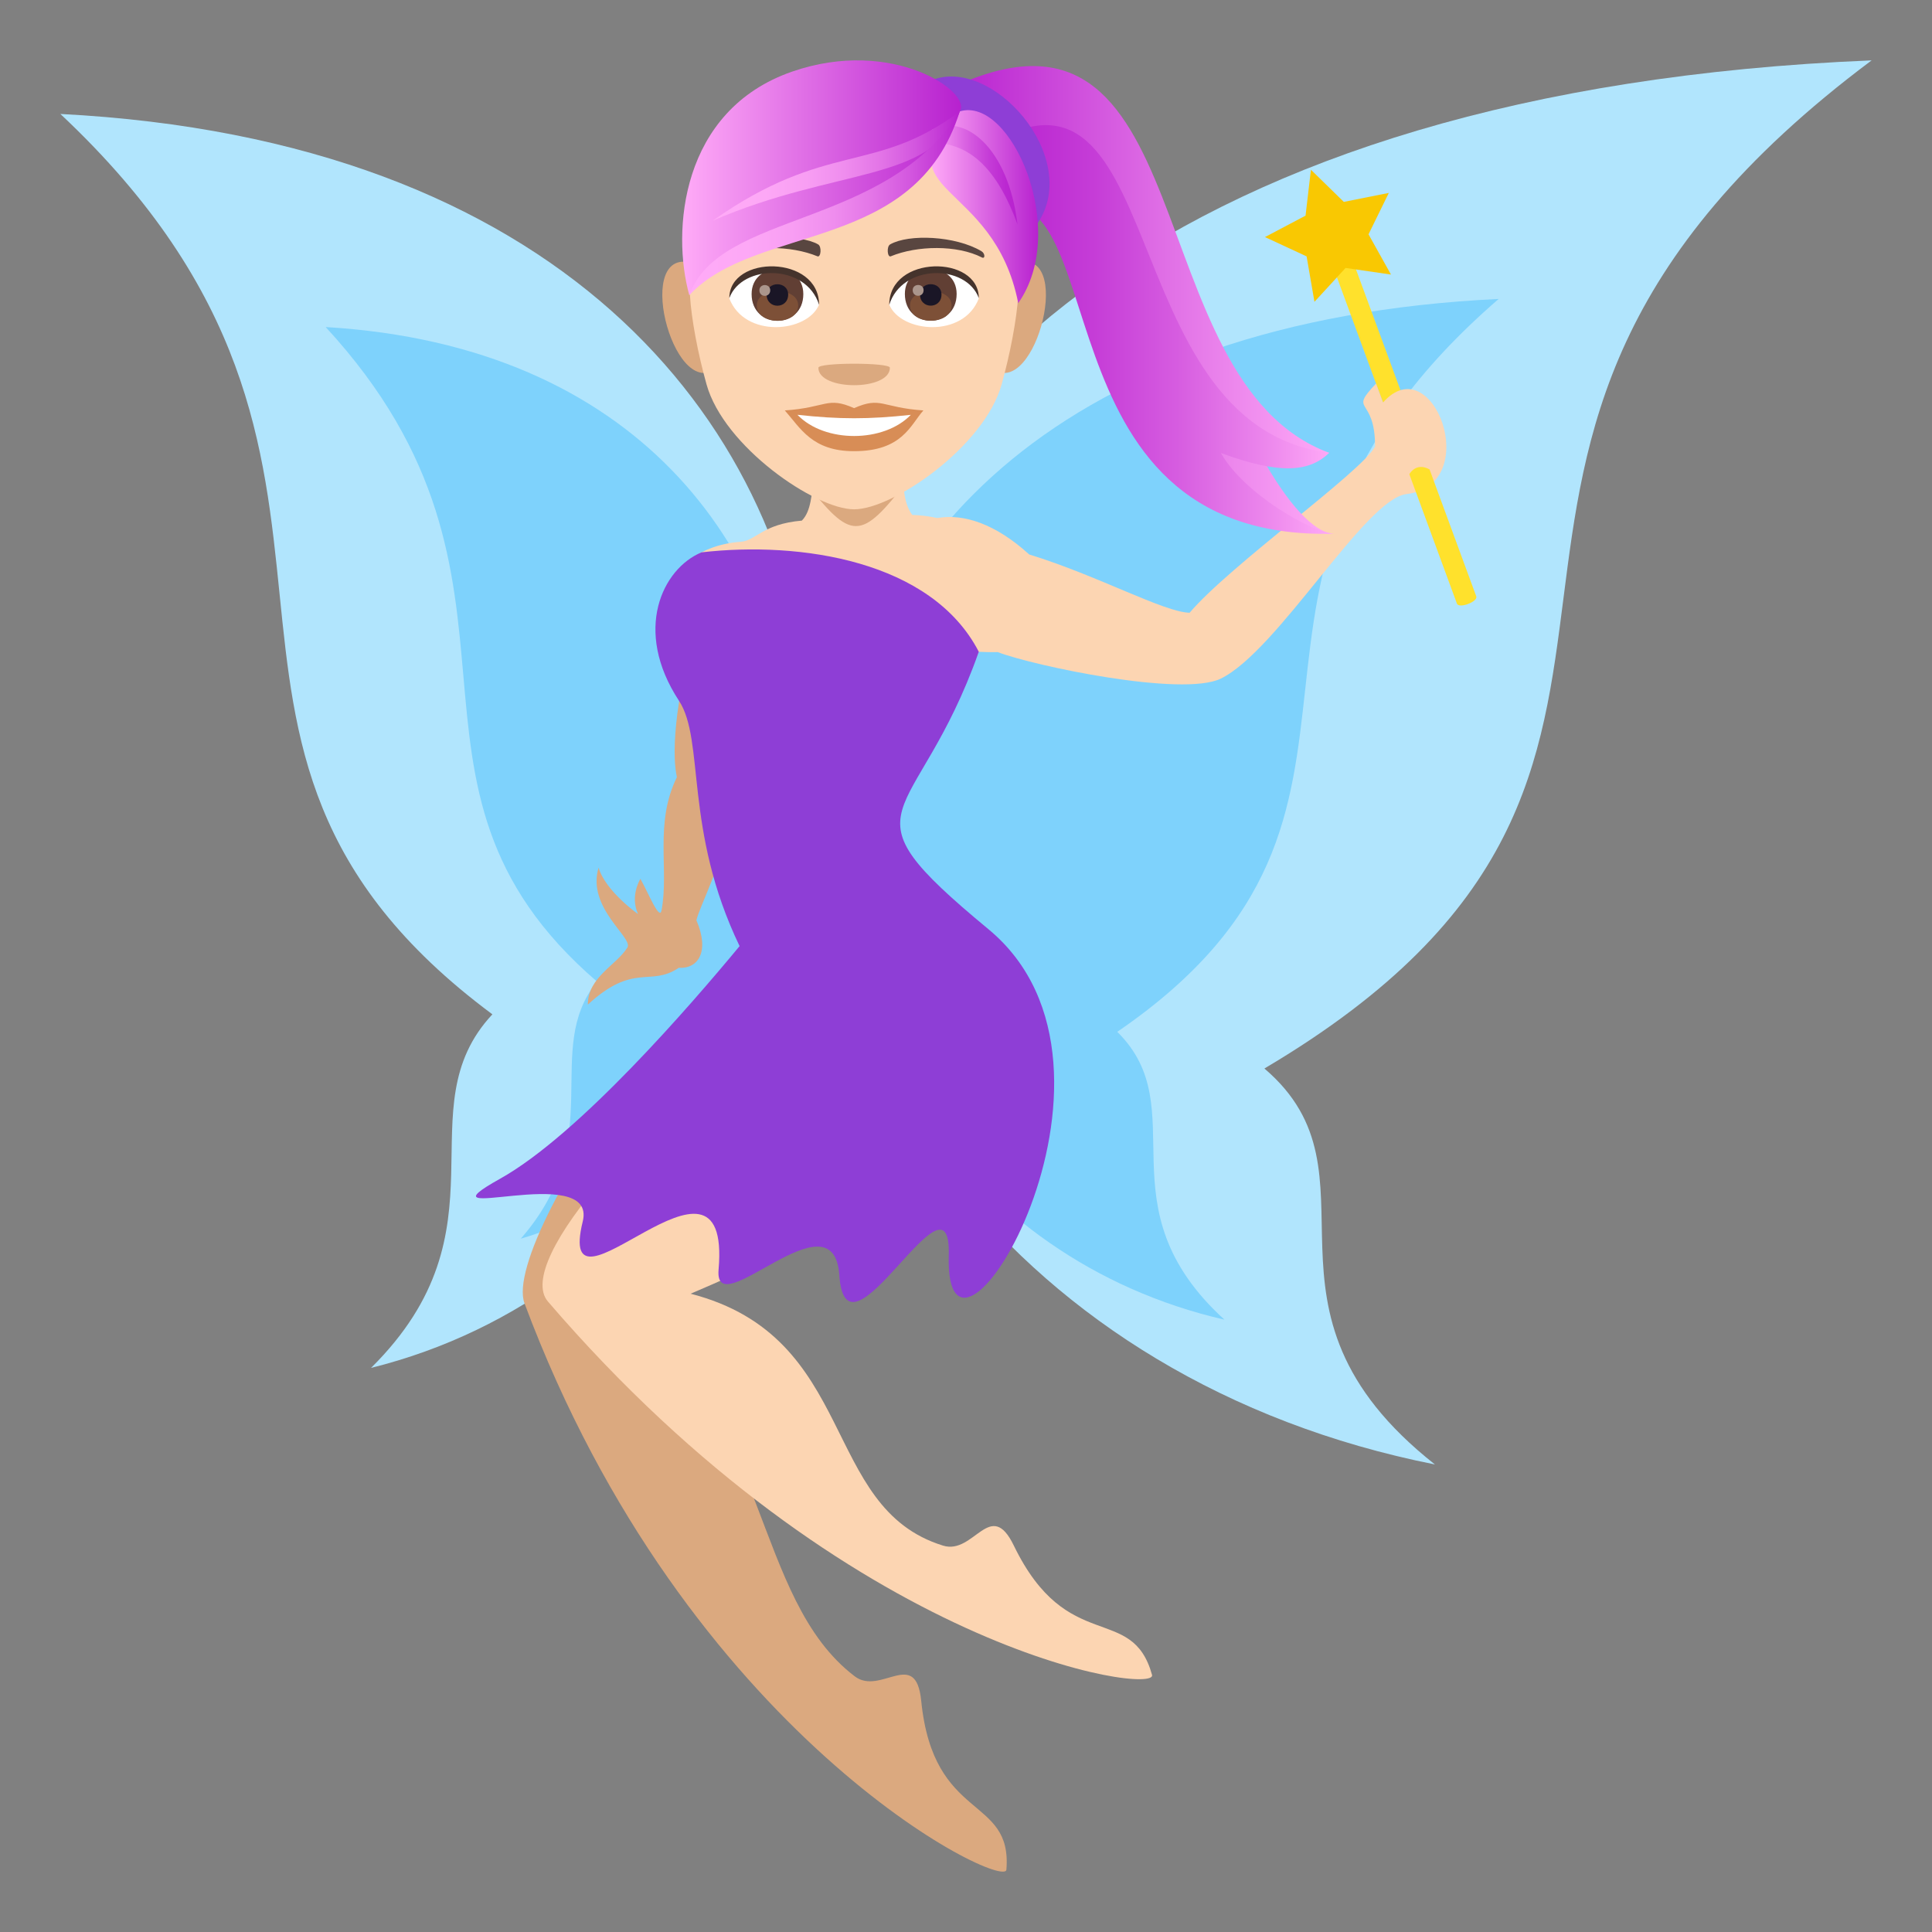 <?xml version="1.0" encoding="utf-8"?>
<!-- Generator: Adobe Illustrator 15.0.0, SVG Export Plug-In . SVG Version: 6.00 Build 0)  -->
<!DOCTYPE svg PUBLIC "-//W3C//DTD SVG 1.1//EN" "http://www.w3.org/Graphics/SVG/1.1/DTD/svg11.dtd">
<svg version="1.1" id="Layer_1" xmlns:x="http://ns.adobe.com/Extensibility/1.0/" xmlns:i="http://ns.adobe.com/AdobeIllustrator/10.0/" xmlns:graph="http://ns.adobe.com/Graphs/1.0/"
	 xmlns="http://www.w3.org/2000/svg" xmlns:xlink="http://www.w3.org/1999/xlink" xmlns:a="http://ns.adobe.com/AdobeSVGViewerExtensions/3.0/"
	 x="0px" y="0px" width="64px" height="64px" viewBox="0 0 64 64" enable-background="new 0 0 64 64" xml:space="preserve">
<rect x="0" y="0" width="64" height="64" fill="#808080" stroke="none"/>
<path fill="#B1E5FD" d="M62,2C15.773,3.899,19.887,43.024,47.533,48.512c-6.553-5.17-1.512-9.592-5.648-13.116
	C59.023,25.256,44.463,15.108,62,2z"/>
<path fill="#7ED2FC" d="M49.646,9.903c-29.037,1.382-26.453,29.821-9.086,33.812c-4.117-3.757-0.951-6.972-3.549-9.534
	C47.777,26.809,38.631,19.432,49.646,9.903z"/>
<path fill="#B1E5FD" d="M2,3.775c32.889,1.697,29.963,36.638,10.291,41.539c4.664-4.615,1.076-8.566,4.02-11.713
	C4.117,24.546,14.477,15.481,2,3.775z"/>
<path fill="#7ED2FC" d="M10.789,10.834c20.658,1.232,18.82,26.634,6.463,30.198c2.932-3.357,0.678-6.228,2.525-8.516
	C12.119,25.933,18.627,19.346,10.789,10.834z"/>
<path fill="#FFE12C" d="M46.541,13.329L44.74,8.438c-0.211,0.098-0.412,0.21-0.6,0.346l1.73,4.703
	C46.094,13.435,46.316,13.381,46.541,13.329z"/>
<path fill="#DBA97F" d="M33.338,61.937c0.203-2.481-2.42-1.556-2.822-5.599c-0.18-1.774-1.348-0.156-2.201-0.807
	c-3.398-2.584-2.805-8.665-7.543-11.938c11.654-10.855,9.799-13.228,8.529-13.625c-4.355-1.366-12.762,10.972-11.926,13.208
	C22.742,57.536,33.279,62.643,33.338,61.937z"/>
<path fill="#DBA97F" d="M23.107,20.55c-0.832,2.924-0.832,4.537-0.684,5.194c-0.754,1.536-0.254,3.051-0.508,4.41
	c-0.066,0.361-0.428-0.557-0.701-1.041c0,0-0.354,0.561-0.078,1.166c0,0-1.08-0.757-1.307-1.538
	c-0.402,1.334,1.154,2.318,0.955,2.646c-0.361,0.585-1.313,0.982-1.311,1.891c1.533-1.409,2.061-0.577,3.012-1.218
	c0.631,0.038,1.037-0.519,0.584-1.576C23.307,29.49,25.926,25.366,23.107,20.55z"/>
<path fill="#FCD5B2" d="M31.443,17.258c-0.416-0.102-0.658-0.176-1.225-0.201c-0.703-0.959,0.418-2.626-2.244-2.385
	c-1.42,0.248-0.777,1.937-1.412,2.574c-1.314,0.115-1.512,0.662-2.027,0.702c-2.65,0.187-3.73,2.987-1.357,4.591
	c-0.561,1.517,0.43,2.8,0.426,4.342c-0.01,2.853,1.584,4.396,2.943,6.474c-4.996,3.316-9.543,8.424-8.396,9.76
	c9.986,11.63,20.201,13.052,20.012,12.369c-0.664-2.4-2.805-0.628-4.578-4.283c-0.777-1.604-1.316,0.316-2.344,0
	c-4.08-1.256-2.789-6.905-8.363-8.345c15.959-6.801,11.357-10.756,8.955-12.305c-4.688-3.021-1.316-4.322,0.557-8.875
	C33.061,20.043,33.834,17.844,31.443,17.258z"/>
<path fill="#FCD5B2" d="M45.814,13.334l-0.23-0.629c-0.932,0.986-0.031,0.396-0.033,2.085c-0.414,0.816-4.816,3.942-6.143,5.508
	c-0.854-0.018-3.045-1.235-5.314-1.93c-4.531-4.131-7.479,3.38-1.043,3.234c1.188,0.455,6.117,1.497,7.389,0.878
	c1.889-0.92,4.781-5.947,6.146-6.112C49.172,16.056,47.459,11.467,45.814,13.334z"/>
<path fill="#FFE12C" d="M46.686,15.709l1.576,4.286c0.068,0.178,0.705-0.063,0.641-0.241l-1.547-4.204
	C46.9,15.299,46.686,15.709,46.686,15.709z"/>
<polygon fill="#F9C802" points="43.543,9.998 43.283,8.493 41.904,7.853 43.248,7.143 43.426,5.623 44.516,6.688 46.006,6.391 
	45.334,7.762 46.078,9.095 44.574,8.876 "/>
<path fill="#DBA97F" d="M26.652,15.929c1.549,2,1.861,1.997,3.404-0.005L26.652,15.929z"/>
<path fill="#8E3ED6" d="M23.238,18.297c3.273-0.375,7.623,0.271,9.186,3.294c-2.09,5.911-4.777,4.973,0.318,9.189
	c5.639,4.664-1.469,16.184-1.313,10.809c0.094-3.219-3.402,3.944-3.625,0.656c-0.189-2.813-4.164,1.71-4-0.188
	c0.438-5.031-5.438,2.229-4.5-1.594c0.5-2.032-5.682,0.227-2.738-1.416c2.613-1.459,6.332-5.771,7.934-7.706
	c-1.852-3.847-1.145-6.813-2.008-8.128C20.961,20.881,21.939,18.839,23.238,18.297z"/>
<linearGradient id="SVGID_1_" gradientUnits="userSpaceOnUse" x1="31.369" y1="9.934" x2="44.188" y2="9.934">
	<stop  offset="0" style="stop-color:#B721CF"/>
	<stop  offset="1" style="stop-color:#FFABF7"/>
	<a:midPointStop  offset="0" style="stop-color:#B721CF"/>
	<a:midPointStop  offset="0.5" style="stop-color:#B721CF"/>
	<a:midPointStop  offset="1" style="stop-color:#FFABF7"/>
</linearGradient>
<path fill="url(#SVGID_1_)" d="M44.188,17.68c-0.688-0.026-1.559-1.067-2.338-2.444c0.668,0.123,1.391,0.079,2.18-0.235
	c-6.48-2.413-4.068-16.224-12.66-12.022L32.617,6.9C37.625,3.963,36.494,17.58,44.188,17.68z"/>
<linearGradient id="SVGID_2_" gradientUnits="userSpaceOnUse" x1="32.283" y1="10.914" x2="44.188" y2="10.914">
	<stop  offset="0" style="stop-color:#B721CF"/>
	<stop  offset="0.133" style="stop-color:#BB28D1"/>
	<stop  offset="0.328" style="stop-color:#C53CD7"/>
	<stop  offset="0.562" style="stop-color:#D65CE0"/>
	<stop  offset="0.823" style="stop-color:#ED89ED"/>
	<stop  offset="1" style="stop-color:#FFABF7"/>
	<a:midPointStop  offset="0" style="stop-color:#B721CF"/>
	<a:midPointStop  offset="0.624" style="stop-color:#B721CF"/>
	<a:midPointStop  offset="1" style="stop-color:#FFABF7"/>
</linearGradient>
<path fill="url(#SVGID_2_)" d="M44.188,17.68c-0.688-0.026-2.967-1.296-3.744-2.674c1.891,0.697,2.912,0.658,3.586-0.006
	c-7.361-0.935-5.16-14.526-11.746-9.896L32.617,6.9C37.105,5.284,34.021,17.946,44.188,17.68z"/>
<path fill="#8E3ED6" d="M30.834,2.669c-1.4,0.593,2.156,6.794,3.543,4.72C35.844,5.201,32.842,1.817,30.834,2.669z"/>
<path fill="#DBA97F" d="M32.748,12.106c1.436,1.428,2.867-3.756,1.033-3.422C32.924,8.841,32.08,11.442,32.748,12.106z"/>
<path fill="#DBA97F" d="M23.84,12.106c0.668-0.664-0.174-3.266-1.033-3.422C20.971,8.351,22.404,13.534,23.84,12.106z"/>
<path fill="#FCD5B2" d="M28.293,2.669c-3.824,0-5.668,3.107-5.438,7.105c0.047,0.804,0.271,1.963,0.549,2.956
	c0.572,2.063,3.602,4.142,4.889,4.142c1.291,0,4.314-2.078,4.889-4.142c0.277-0.993,0.5-2.152,0.549-2.956
	C33.961,5.776,32.121,2.669,28.293,2.669z"/>
<path fill="#594640" d="M32.51,8.32c-0.863-0.512-2.41-0.575-3.021-0.225c-0.129,0.07-0.092,0.441,0.018,0.396
	c0.873-0.362,2.203-0.383,3.021,0.038C32.637,8.585,32.639,8.396,32.51,8.32z"/>
<path fill="#594640" d="M24.08,8.32c0.859-0.512,2.406-0.575,3.02-0.225c0.127,0.07,0.094,0.441-0.02,0.396
	c-0.873-0.362-2.201-0.383-3.018,0.038C23.949,8.585,23.945,8.396,24.08,8.32z"/>
<path fill="#DBA97F" d="M29.479,12.182c0,0.771-2.369,0.771-2.369,0C27.109,12.004,29.479,12.004,29.479,12.182z"/>
<path fill="#FFFFFF" d="M32.424,9.885c-0.508,1.332-2.588,1.137-2.967,0.204C29.742,8.586,32.143,8.458,32.424,9.885z"/>
<path fill="#613F34" d="M29.975,9.737c0,1.183,1.715,1.183,1.715,0C31.689,8.639,29.975,8.639,29.975,9.737z"/>
<path fill="#7D5037" d="M30.146,10.115c0,0.679,1.375,0.679,1.375,0C31.521,9.487,30.146,9.487,30.146,10.115z"/>
<path fill="#1A1626" d="M30.477,9.758c0,0.49,0.711,0.49,0.711,0C31.188,9.3,30.477,9.3,30.477,9.758z"/>
<path fill="#AB968C" d="M30.234,9.612c0,0.248,0.361,0.248,0.361,0C30.596,9.383,30.234,9.383,30.234,9.612z"/>
<path fill="#45332C" d="M32.424,9.873c0-1.436-2.967-1.436-2.967,0.227C29.879,8.735,32,8.735,32.424,9.873z"/>
<path fill="#FFFFFF" d="M24.16,9.885c0.514,1.332,2.592,1.137,2.973,0.204C26.844,8.586,24.443,8.458,24.16,9.885z"/>
<path fill="#613F34" d="M24.898,9.741c0,1.181,1.713,1.181,1.713,0C26.611,8.642,24.898,8.642,24.898,9.741z"/>
<path fill="#7D5037" d="M25.07,10.118c0,0.678,1.371,0.678,1.371,0C26.441,9.489,25.07,9.489,25.07,10.118z"/>
<path fill="#1A1626" d="M25.396,9.759c0,0.491,0.713,0.491,0.713,0C26.109,9.302,25.396,9.302,25.396,9.759z"/>
<path fill="#AB968C" d="M25.156,9.616c0,0.246,0.359,0.246,0.359,0C25.516,9.385,25.156,9.385,25.156,9.616z"/>
<path fill="#45332C" d="M24.16,9.873c0-1.436,2.973-1.436,2.973,0.225C26.709,8.735,24.586,8.735,24.16,9.873z"/>
<linearGradient id="SVGID_3_" gradientUnits="userSpaceOnUse" x1="30.845" y1="6.846" x2="34.391" y2="6.846">
	<stop  offset="0" style="stop-color:#FFABF7"/>
	<stop  offset="1" style="stop-color:#B721CF"/>
	<a:midPointStop  offset="0" style="stop-color:#FFABF7"/>
	<a:midPointStop  offset="0.5" style="stop-color:#FFABF7"/>
	<a:midPointStop  offset="1" style="stop-color:#B721CF"/>
</linearGradient>
<path fill="url(#SVGID_3_)" d="M33.73,10.043c-0.805-4.128-4.633-3.596-1.938-6.351C33.479,3.164,35.441,7.605,33.73,10.043z"/>
<linearGradient id="SVGID_4_" gradientUnits="userSpaceOnUse" x1="22.598" y1="5.889" x2="31.838" y2="5.889">
	<stop  offset="0" style="stop-color:#FFABF7"/>
	<stop  offset="1" style="stop-color:#B721CF"/>
	<a:midPointStop  offset="0" style="stop-color:#FFABF7"/>
	<a:midPointStop  offset="0.5" style="stop-color:#FFABF7"/>
	<a:midPointStop  offset="1" style="stop-color:#B721CF"/>
</linearGradient>
<path fill="url(#SVGID_4_)" d="M31.793,3.691c-1.635,4.106-7.492,3.561-8.959,6.087c-0.588-2.106-0.295-6.121,3.404-7.405
	C29.576,1.215,32.219,3.065,31.793,3.691z"/>
<linearGradient id="SVGID_5_" gradientUnits="userSpaceOnUse" x1="30.829" y1="5.8" x2="33.707" y2="5.8">
	<stop  offset="0" style="stop-color:#FFABF7"/>
	<stop  offset="0.177" style="stop-color:#ED89ED"/>
	<stop  offset="0.438" style="stop-color:#D65CE0"/>
	<stop  offset="0.672" style="stop-color:#C53CD7"/>
	<stop  offset="0.867" style="stop-color:#BB28D1"/>
	<stop  offset="1" style="stop-color:#B721CF"/>
	<a:midPointStop  offset="0" style="stop-color:#FFABF7"/>
	<a:midPointStop  offset="0.376" style="stop-color:#FFABF7"/>
	<a:midPointStop  offset="1" style="stop-color:#B721CF"/>
</linearGradient>
<path fill="url(#SVGID_5_)" d="M33.707,7.438c-1.322-3.646-3.197-2.18-2.832-3.138C31.963,3.739,33.404,4.904,33.707,7.438z"/>
<path fill="#D88D56" d="M28.293,13.52c-0.898-0.396-0.906-0.017-2.295,0.076c0.523,0.591,0.906,1.35,2.293,1.35
	c1.598,0,1.865-0.862,2.297-1.35C29.201,13.503,29.193,13.124,28.293,13.52z"/>
<path fill="#FFFFFF" d="M26.416,13.741c0.906,0.941,2.859,0.931,3.756,0.001C28.775,13.893,27.813,13.893,26.416,13.741z"/>
<linearGradient id="SVGID_6_" gradientUnits="userSpaceOnUse" x1="23.607" y1="5.502" x2="31.793" y2="5.502">
	<stop  offset="0" style="stop-color:#FFABF7"/>
	<stop  offset="0.211" style="stop-color:#FDA8F6"/>
	<stop  offset="0.379" style="stop-color:#F89EF3"/>
	<stop  offset="0.533" style="stop-color:#EF8DEE"/>
	<stop  offset="0.677" style="stop-color:#E375E7"/>
	<stop  offset="0.816" style="stop-color:#D357DF"/>
	<stop  offset="0.948" style="stop-color:#C032D4"/>
	<stop  offset="1" style="stop-color:#B721CF"/>
	<a:midPointStop  offset="0" style="stop-color:#FFABF7"/>
	<a:midPointStop  offset="0.751" style="stop-color:#FFABF7"/>
	<a:midPointStop  offset="1" style="stop-color:#B721CF"/>
</linearGradient>
<path fill="url(#SVGID_6_)" d="M31.793,3.692c-0.945,2.356-4.105,1.85-8.186,3.62C27.4,4.638,28.969,5.801,31.793,3.692z"/>
<linearGradient id="SVGID_7_" gradientUnits="userSpaceOnUse" x1="22.834" y1="6.735" x2="31.793" y2="6.735">
	<stop  offset="0" style="stop-color:#FFABF7"/>
	<stop  offset="0.211" style="stop-color:#FDA8F6"/>
	<stop  offset="0.379" style="stop-color:#F89EF3"/>
	<stop  offset="0.533" style="stop-color:#EF8DEE"/>
	<stop  offset="0.677" style="stop-color:#E375E7"/>
	<stop  offset="0.816" style="stop-color:#D357DF"/>
	<stop  offset="0.948" style="stop-color:#C032D4"/>
	<stop  offset="1" style="stop-color:#B721CF"/>
	<a:midPointStop  offset="0" style="stop-color:#FFABF7"/>
	<a:midPointStop  offset="0.751" style="stop-color:#FFABF7"/>
	<a:midPointStop  offset="1" style="stop-color:#B721CF"/>
</linearGradient>
<path fill="url(#SVGID_7_)" d="M31.793,3.691c-1.469,4.718-6.719,3.693-8.959,6.087C23.826,6.979,29.34,7.594,31.793,3.691z"/>
</svg>
